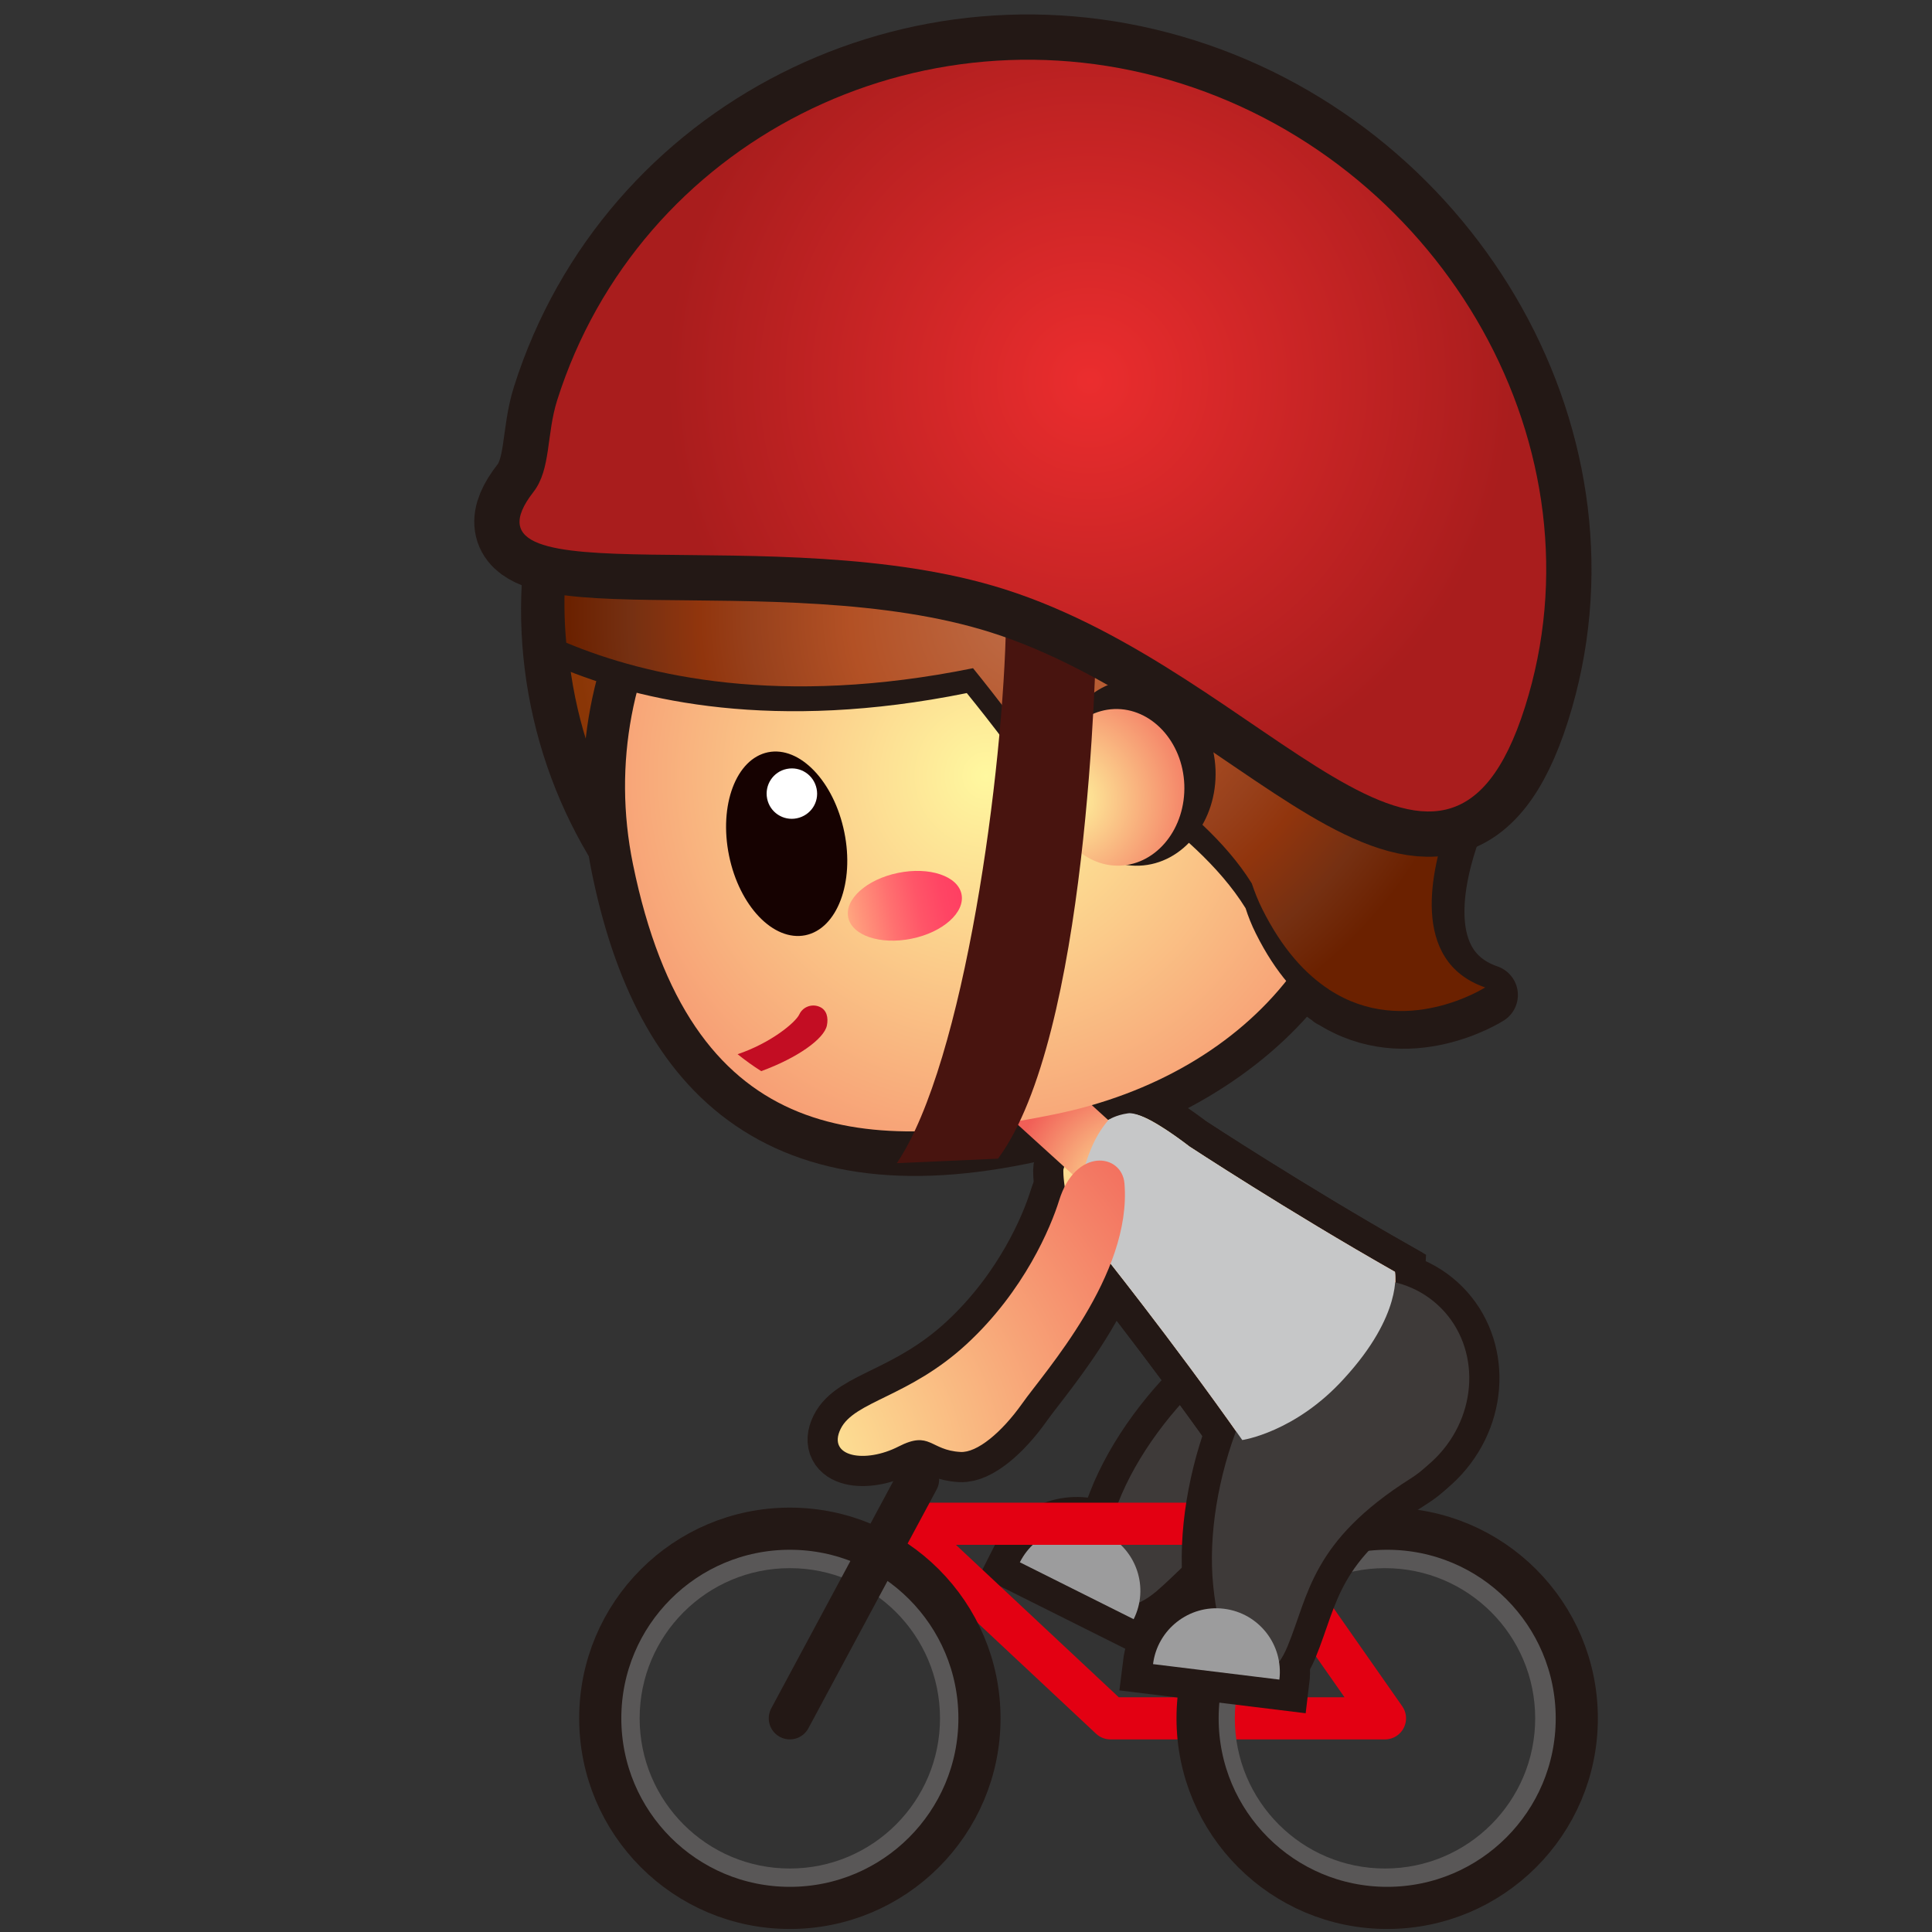 <?xml version="1.0" encoding="iso-8859-1"?>
<!-- Generator: Adobe Illustrator 16.0.0, SVG Export Plug-In . SVG Version: 6.00 Build 0)  -->
<!DOCTYPE svg PUBLIC "-//W3C//DTD SVG 1.1//EN" "http://www.w3.org/Graphics/SVG/1.1/DTD/svg11.dtd">
<svg version="1.1" xmlns="http://www.w3.org/2000/svg" xmlns:xlink="http://www.w3.org/1999/xlink" x="0px" y="0px" width="64px"
	 height="64px" viewBox="0 0 64 64" style="enable-background:new 0 0 64 64;" xml:space="preserve">
<rect x="0" y="0" width="64" height="64" fill="#333333" stroke="none"/>
<g id="person_x5F_biking_x28_ye_x29_">
	
		<radialGradient id="path9_1_" cx="446.035" cy="-161.153" r="15.347" gradientTransform="matrix(0.98 -0.199 -0.199 -0.98 -434.787 -48.632)" gradientUnits="userSpaceOnUse">
		<stop  offset="0" style="stop-color:#FF85B8"/>
		<stop  offset="0.505" style="stop-color:#FF5B5B"/>
		<stop  offset="1" style="stop-color:#E1233C"/>
	</radialGradient>
	
		<path id="path9_21_" style="fill:url(#path9_1_);stroke:#231815;stroke-width:2;stroke-linecap:round;stroke-linejoin:round;stroke-miterlimit:10;" d="
		M35.515,24.476c0.223,0.117,4.309,2.25,6.035,5.039c0.093,0.273,0.199,0.551,0.345,0.843c0.663,1.33,1.434,2.161,2.22,2.675
		l0.005,0.014c0,0,0.006-0.004,0.007-0.006c2.495,1.622,5.155-0.081,5.155-0.081c-2.521-0.869-1.771-3.961-1.23-5.466
		c0.102-0.247,0.206-0.488,0.299-0.75c0.023-0.051,0.04-0.086,0.04-0.086c-0.002-0.008-0.005-0.016-0.005-0.025
		c0.862-2.483,1.738-5.875,0.873-9.771C47.503,8.962,38.848,4.129,30.775,5.765c-2.161,0.438-4.111,1.326-5.786,2.531
		c-0.002-0.002-0.004-0.001-0.004-0.001c-0.017,0.011-0.029,0.022-0.046,0.033c-0.177,0.129-0.35,0.263-0.522,0.399
		c-0.136,0.108-0.27,0.22-0.402,0.332c-0.144,0.122-0.288,0.244-0.43,0.372c-0.219,0.199-0.429,0.406-0.635,0.617
		c-0.093,0.099-0.188,0.199-0.278,0.296c-0.211,0.228-0.41,0.459-0.603,0.699c-0.033,0.038-0.07,0.074-0.1,0.114
		c-0.036,0.044-0.067,0.09-0.103,0.135c-0.017,0.023-0.032,0.049-0.05,0.07c-1.275,1.662-2.192,3.581-2.665,5.635
		c0,0.002,0,0.002,0,0.003l0,0c-0.337,1.462-0.455,2.989-0.311,4.541c2.65,1.108,7.108,2.137,13.475,0.844
		c0,0,1.885,2.313,2.42,3.316L35.515,24.476z"/>
	<circle style="fill:none;stroke:#595757;stroke-width:1.244;stroke-miterlimit:10;" cx="26.164" cy="56.922" r="5.597"/>
	<g id="man_x5F_climbing_x28_ye_x29__11_">
		<g id="g235_11_">
			<g>
				<path id="path8_93_" style="fill:#231815;stroke:#231815;stroke-width:2;stroke-miterlimit:10;" d="M44.513,43.31
					c-2.694,0.094-6.258,3.338-7.477,6.484c-1.224,3.146-0.121,4.105,1.282,2.912c1.401-1.203,2.269-2.742,6.166-3.109
					C48.381,49.231,46.409,43.243,44.513,43.31z"/>
			</g>
			<g>
				<path id="path10_49_" style="fill:#231815;stroke:#231815;stroke-width:2;stroke-miterlimit:10;" d="M33.784,51.753
					c0.522-1.039,1.789-1.461,2.829-0.941c1.038,0.52,1.461,1.787,0.941,2.826L33.784,51.753z"/>
			</g>
			<g>
				<path id="path12_34_" style="fill:#3E3A39;" d="M44.513,43.31c-2.694,0.094-6.258,3.338-7.477,6.484
					c-1.224,3.146-0.121,4.105,1.282,2.912c1.401-1.203,2.269-2.742,6.166-3.109C48.381,49.231,46.409,43.243,44.513,43.31z"/>
			</g>
			<g>
				<path id="path14_35_" style="fill:#9C9C9D;" d="M33.784,51.753c0.522-1.039,1.789-1.461,2.829-0.941
					c1.038,0.52,1.461,1.787,0.941,2.826L33.784,51.753z"/>
			</g>
			
				<polygon style="fill:none;stroke:#E30012;stroke-width:1.396;stroke-linecap:round;stroke-linejoin:round;stroke-miterlimit:10;" points="
				45.879,56.922 36.785,56.922 29.899,50.477 41.369,50.477 			"/>
			<circle style="fill:none;stroke:#595757;stroke-width:1.244;stroke-miterlimit:10;" cx="45.88" cy="56.922" r="5.597"/>
			<circle style="fill:none;stroke:#231815;stroke-width:1.396;stroke-miterlimit:10;" cx="26.165" cy="56.921" r="6.281"/>
			<circle style="fill:none;stroke:#231815;stroke-width:1.396;stroke-miterlimit:10;" cx="45.952" cy="56.921" r="6.281"/>
			<g>
				<path id="path83_25_" style="fill:#231815;stroke:#231815;stroke-width:2;stroke-miterlimit:10;" d="M35.085,39.765
					c-0.273,0.879-1.15,2.993-3.063,4.759c-1.91,1.762-3.726,1.888-4.177,2.814c-0.453,0.93,0.82,1.145,1.92,0.58
					c1.055-0.541,1.035,0.124,2.052,0.18c0.548,0.032,1.365-0.645,2.046-1.607c0.73-1.037,3.641-4.258,3.386-7.289
					C37.164,38.205,35.627,38.006,35.085,39.765z"/>
			</g>
			<g>
				<g id="g226_11_">
					<path id="path34-7-5_744_" style="fill:none;stroke:#231815;stroke-width:2;stroke-miterlimit:10;" d="M39.401,37.978
						c-0.395-0.303-1.498-1.121-1.915-1.065c-0.414,0.058-0.761,0.181-0.761,0.181c-0.775,0.291-1.28,0.85-1.499,1.648
						c0,0-0.021,0.209,0.077,0.781c0.072,0.416,0.772,1.289,1.061,1.801c0,0,2.448,3.047,4.789,6.38c0,0,2.119,0.081,3.731-1.696
						c1.612-1.775,1.325-3.878,1.325-3.878C42.671,40.123,39.401,37.978,39.401,37.978z"/>
					
						<ellipse id="ellipse86_19_" transform="matrix(-0.74 -0.672 0.672 -0.74 47.793 110.202)" style="fill:none;stroke:#231815;stroke-width:2;stroke-miterlimit:10;" cx="45.179" cy="45.871" rx="3.375" ry="3.619"/>
					<path id="path88_21_" style="fill:none;stroke:#231815;stroke-width:2;stroke-miterlimit:10;" d="M43.906,43.352
						c-2.354,1.305-4.057,5.814-3.717,9.173c0.337,3.356,1.757,3.717,2.463,2.011c0.706-1.705,0.778-3.474,4.086-5.564
						C50.041,46.877,45.57,42.43,43.906,43.352z"/>
					<path id="path90_20_" style="fill:none;stroke:#231815;stroke-width:2;stroke-miterlimit:10;" d="M38.196,55.126
						c0.142-1.149,1.196-1.976,2.347-1.834c1.157,0.14,1.979,1.192,1.838,2.347L38.196,55.126z"/>
					<path id="path34-7-5_743_" style="fill:none;stroke:#231815;stroke-width:2;stroke-miterlimit:10;" d="M39.401,37.978
						c-0.452-0.299-1.613-1.158-2.032-1.098c-0.413,0.057-0.644,0.215-0.644,0.215c-0.773,0.291-0.706,1.205-0.924,2.004
						c0,0-0.022,0.209,0.078,0.781c0.07,0.415,0.104,0.848,0.485,1.443c0,0,2.448,3.051,4.788,6.38c0,0,1.752-0.252,3.365-2.029
						c1.608-1.774,1.694-3.542,1.694-3.542C42.671,40.123,39.401,37.978,39.401,37.978z"/>
					<g id="g192_11_">
						<g id="g190_11_">
							<g id="g188_11_">
								<path id="path93_27_" style="fill:#F09400;stroke:#231815;stroke-width:1.542;stroke-miterlimit:10;" d="M49.482,16.882
									c1.7,8.314-4.276,16.554-12.74,18.284c-8.464,1.729-16.701-3.604-18.401-11.917C16.64,14.933,22.122,6.787,30.588,5.056
									C39.053,3.327,47.781,8.567,49.482,16.882z"/>
								
									<radialGradient id="path123_1_" cx="438.192" cy="-154.769" r="14.912" gradientTransform="matrix(0.98 -0.2 -0.2 -0.98 -426.401 -43.752)" gradientUnits="userSpaceOnUse">
									<stop  offset="0" style="stop-color:#C97229"/>
									<stop  offset="0.387" style="stop-color:#BC6330"/>
									<stop  offset="0.603" style="stop-color:#B0522C"/>
									<stop  offset="0.715" style="stop-color:#A84729"/>
									<stop  offset="0.87" style="stop-color:#993F18"/>
									<stop  offset="1" style="stop-color:#8A3606"/>
								</radialGradient>
								<path id="path123_245_" style="fill:url(#path123_1_);" d="M48.771,17.025c1.621,7.93-4.1,15.791-12.171,17.441
									c-8.068,1.65-15.927-3.437-17.546-11.364c-1.623-7.929,3.607-15.697,11.678-17.347C38.799,4.106,47.149,9.096,48.771,17.025
									z"/>
								<path id="path125_123_" style="fill:#231815;stroke:#231815;stroke-width:2.782;stroke-miterlimit:10;" d="M44.543,23.81
									c1.373,6.726-3.165,11.456-9.603,13.102c-8.848,2.26-12.597-1.556-13.972-8.283c-1.377-6.728,2.787-13.269,9.295-14.6
									C36.771,12.697,43.165,17.077,44.543,23.81z"/>
								
									<radialGradient id="path34-7-5_1_" cx="588.049" cy="-294.57" r="33.846" gradientTransform="matrix(0.405 -0.446 -0.74 -0.672 -424.084 98.186)" gradientUnits="userSpaceOnUse">
									<stop  offset="0" style="stop-color:#FFF89F"/>
									<stop  offset="1" style="stop-color:#F15F57"/>
								</radialGradient>
								<path id="path34-7-5_742_" style="fill:url(#path34-7-5_1_);" d="M39.401,37.978c-0.395-0.303-1.498-1.121-1.915-1.065
									c-0.414,0.058-0.761,0.181-0.761,0.181c-0.775,0.291-1.28,0.85-1.499,1.648c0,0-0.021,0.209,0.077,0.781
									c0.072,0.416,0.772,1.289,1.061,1.801c0,0,2.448,3.047,4.789,6.38c0,0,2.119,0.081,3.731-1.696
									c1.612-1.775,1.325-3.878,1.325-3.878C42.671,40.123,39.401,37.978,39.401,37.978z"/>
								
									<radialGradient id="polygon138_1_" cx="342.584" cy="-302.317" r="4.001" gradientTransform="matrix(0.672 -0.74 -0.74 -0.672 -416.495 89.749)" gradientUnits="userSpaceOnUse">
									<stop  offset="0" style="stop-color:#FFF89F"/>
									<stop  offset="1" style="stop-color:#F15F57"/>
								</radialGradient>
								<polygon id="polygon138_12_" style="fill:url(#polygon138_1_);" points="37.402,37.733 35.975,39.308 33.675,37.22 
									35.107,35.644 								"/>
								
									<ellipse id="ellipse140_12_" transform="matrix(-0.74 -0.672 0.672 -0.74 47.793 110.202)" style="fill:#3E3A39;" cx="45.179" cy="45.871" rx="3.375" ry="3.619"/>
								<path id="path142_29_" style="fill:#3E3A39;" d="M43.906,43.352c-2.354,1.305-4.057,5.814-3.717,9.173
									c0.337,3.356,1.757,3.717,2.463,2.011c0.706-1.705,0.778-3.474,4.086-5.564C50.041,46.877,45.57,42.43,43.906,43.352z"/>
								<path id="path144_27_" style="fill:#9C9C9D;" d="M38.196,55.126c0.142-1.149,1.196-1.976,2.347-1.834
									c1.157,0.14,1.979,1.192,1.838,2.347L38.196,55.126z"/>
								<path id="path146_19_" style="fill:none;stroke:#1EA839;stroke-miterlimit:10;" d="M44.462,44.76"/>
								<path id="path34-7-5_741_" style="fill:#C6C7C8;" d="M39.401,37.978c-0.589-0.457-1.613-1.158-2.032-1.098
									c-0.413,0.057-0.644,0.215-0.644,0.215c-0.492,0.572-0.706,1.205-0.924,2.004c0,0-0.022,0.209,0.078,0.781
									c0.07,0.415,0.104,0.848,0.485,1.443c0,0,2.448,3.051,4.788,6.38c0,0,1.752-0.252,3.365-2.029
									c1.961-2.132,1.694-3.542,1.694-3.542C42.671,40.123,39.401,37.978,39.401,37.978z"/>
								
									<radialGradient id="path154_1_" cx="435.826" cy="-159.806" r="22.04" gradientTransform="matrix(0.98 -0.2 -0.2 -0.98 -426.401 -43.752)" gradientUnits="userSpaceOnUse">
									<stop  offset="0" style="stop-color:#FFF89F"/>
									<stop  offset="1" style="stop-color:#F15F57"/>
								</radialGradient>
								<path id="path154_27_" style="fill:url(#path154_1_);" d="M44.543,23.81c1.373,6.726-3.095,11.769-9.603,13.102
									c-6.507,1.33-12.081,0.964-13.972-8.283c-1.377-6.728,2.787-13.269,9.295-14.6C36.771,12.697,43.165,17.077,44.543,23.81z"
									/>
								
									<path id="path156_22_" style="fill:none;stroke:#A4414A;stroke-width:0.835;stroke-linecap:round;stroke-linejoin:round;stroke-miterlimit:10;" d="
									M26.534,20.971c0,0-1.949-1.754-3.582,0.732"/>
								<path id="path164_11_" style="fill:#231815;" d="M35.222,25.046c0.224,0.116,4.311,2.248,6.039,5.039
									c0.087,0.272,0.196,0.55,0.342,0.841c0.663,1.329,1.436,2.161,2.222,2.676l0.003,0.014c0,0,0.006-0.006,0.007-0.007
									c2.5,1.622,5.155-0.079,5.155-0.079c-2.522-0.871-1.771-3.963-1.232-5.466c0.104-0.246,0.209-0.486,0.302-0.749
									c0.025-0.051,0.041-0.086,0.041-0.086c-0.004-0.01-0.006-0.015-0.006-0.024c0.859-2.484,1.738-5.877,0.872-9.772
									C47.213,9.53,38.554,4.698,30.482,6.334c-2.161,0.44-4.111,1.327-5.787,2.531c-0.002-0.002-0.004,0-0.004-0.001
									c-0.016,0.011-0.029,0.022-0.045,0.035c-0.178,0.127-0.351,0.262-0.521,0.399c-0.138,0.108-0.271,0.22-0.401,0.331
									c-0.146,0.122-0.29,0.246-0.431,0.374c-0.219,0.2-0.428,0.406-0.634,0.618c-0.094,0.099-0.188,0.197-0.278,0.297
									c-0.208,0.228-0.409,0.458-0.602,0.699c-0.032,0.038-0.068,0.075-0.1,0.113c-0.036,0.045-0.067,0.092-0.102,0.136
									c-0.02,0.024-0.032,0.05-0.053,0.071c-1.275,1.662-2.19,3.579-2.662,5.634c0,0-0.001,0.002-0.001,0.002l0,0
									c-0.336,1.462-0.454,2.99-0.31,4.542c2.651,1.108,7.108,2.135,13.475,0.844c0,0,1.886,2.311,2.422,3.315L35.222,25.046z"/>
								
									<radialGradient id="path173_1_" cx="445.758" cy="-160.892" r="15.224" gradientTransform="matrix(0.98 -0.199 -0.199 -0.98 -434.787 -48.632)" gradientUnits="userSpaceOnUse">
									<stop  offset="0" style="stop-color:#BF6D48"/>
									<stop  offset="0.387" style="stop-color:#B35125"/>
									<stop  offset="0.603" style="stop-color:#98411C"/>
									<stop  offset="0.715" style="stop-color:#91350D"/>
									<stop  offset="0.87" style="stop-color:#753012"/>
									<stop  offset="1" style="stop-color:#6B2100"/>
								</radialGradient>
								<path id="path173_15_" style="fill:url(#path173_1_);" d="M35.432,24.226c0.223,0.117,4.309,2.25,6.035,5.039
									c0.092,0.273,0.199,0.551,0.344,0.843c0.664,1.33,1.434,2.161,2.221,2.675l0.004,0.014c0,0,0.006-0.004,0.008-0.006
									c2.494,1.622,5.154-0.081,5.154-0.081c-2.521-0.869-1.771-3.961-1.23-5.466c0.102-0.247,0.207-0.488,0.299-0.75
									c0.023-0.051,0.041-0.086,0.041-0.086c-0.002-0.008-0.006-0.016-0.006-0.025c0.863-2.483,1.275-5.674,0.412-9.568
									c-1.754-7.9-9.949-12.936-18.021-11.3c-2.161,0.438-4.111,1.326-5.786,2.531c-0.002-0.002-0.004-0.001-0.004-0.001
									c-0.017,0.011-0.029,0.022-0.046,0.033c-0.177,0.129-0.35,0.263-0.522,0.399c-0.136,0.108-0.27,0.22-0.402,0.332
									c-0.144,0.122-0.288,0.244-0.43,0.372c-0.219,0.199-0.429,0.406-0.635,0.617c-0.093,0.099-0.188,0.199-0.278,0.296
									c-0.211,0.228-0.41,0.459-0.603,0.699c-0.033,0.038-0.07,0.074-0.1,0.114c-0.036,0.044-0.067,0.09-0.103,0.135
									c-0.017,0.023-0.032,0.049-0.05,0.07c-1.275,1.662-2.192,3.581-2.665,5.635c0,0.002,0,0.002,0,0.003l0,0
									c-0.337,1.462-0.455,2.989-0.311,4.541c2.65,1.108,7.108,2.137,13.475,0.844c0,0,1.884,2.313,2.419,3.316L35.432,24.226z"/>
							</g>
						</g>
					</g>
					<g id="g213_468_">
						
							<linearGradient id="path207_1_" gradientUnits="userSpaceOnUse" x1="554.41" y1="233.086" x2="558.242" y2="233.086" gradientTransform="matrix(0.98 -0.2 0.2 0.98 -561.769 -86.861)">
							<stop  offset="0" style="stop-color:#FFA67F"/>
							<stop  offset="0.097" style="stop-color:#FF967B"/>
							<stop  offset="0.365" style="stop-color:#FF7170"/>
							<stop  offset="0.614" style="stop-color:#FF5568"/>
							<stop  offset="0.834" style="stop-color:#FF4564"/>
							<stop  offset="1" style="stop-color:#FF3F62"/>
						</linearGradient>
						<path id="path207_18_" style="fill:url(#path207_1_);" d="M31.851,29.62c-0.122-0.601-1.064-0.917-2.102-0.704
							c-1.035,0.211-1.775,0.871-1.651,1.474c0.12,0.6,1.062,0.917,2.1,0.705C31.233,30.885,31.975,30.224,31.851,29.62z"/>
					</g>
					<g id="g213_467_">
						<path id="path209_286_" style="fill:#160201;" d="M27.969,27.567c0.342,1.667-0.237,3.198-1.29,3.414
							c-1.057,0.213-2.186-0.966-2.528-2.636c-0.343-1.675,0.234-3.207,1.289-3.425C26.494,24.705,27.626,25.888,27.969,27.567z"/>
						<path id="path211_237_" style="fill:#FFFFFF;" d="M27.051,26.126c0.093,0.452-0.199,0.887-0.655,0.981
							c-0.452,0.093-0.891-0.197-0.983-0.648c-0.093-0.453,0.198-0.896,0.649-0.987C26.519,25.378,26.957,25.671,27.051,26.126z"/>
					</g>
					<path id="path213_12_" style="fill:#C30D23;" d="M26.48,33.6c-0.129,0.279-0.964,0.959-2.046,1.322
						c0.249,0.199,0.51,0.389,0.783,0.561c1.215-0.445,2.087-1.076,2.175-1.513c0.053-0.255-0.001-0.521-0.252-0.622
						C26.887,33.243,26.593,33.357,26.48,33.6z"/>
					<path id="ellipse215_10_" style="fill:#231815;" d="M37.507,22.515c1.456-0.056,2.691,1.277,2.759,2.982
						c0.063,1.7-1.065,3.125-2.527,3.18c-1.459,0.056-2.695-1.28-2.762-2.981C34.914,23.995,36.047,22.568,37.507,22.515z"/>
					
						<radialGradient id="path222_1_" cx="464.075" cy="-96.559" r="5.278" gradientTransform="matrix(0.999 -0.038 -0.038 -0.999 -431.964 -52.336)" gradientUnits="userSpaceOnUse">
						<stop  offset="0" style="stop-color:#FFF89F"/>
						<stop  offset="1" style="stop-color:#F15F57"/>
					</radialGradient>
					<path id="path222_16_" style="fill:url(#path222_1_);" d="M39.232,25.995c0.051,1.433-0.899,2.632-2.128,2.68
						c-1.231,0.046-2.269-1.078-2.321-2.511c-0.054-1.432,0.898-2.627,2.126-2.676C38.14,23.443,39.179,24.568,39.232,25.995z"/>
					<path id="path224_14_" style="fill:#48140F;" d="M33.327,20.554c-0.076,4.902-1.367,14.634-3.618,17.977l3.352-0.149
						c2.976-4.029,3.245-16.387,3.266-17.785L33.327,20.554z"/>
				</g>
			</g>
			<g>
				
					<radialGradient id="path233_1_" cx="280.594" cy="-333.552" r="18.218" gradientTransform="matrix(0.208 -0.978 -0.978 -0.208 -359.796 254.026)" gradientUnits="userSpaceOnUse">
					<stop  offset="0" style="stop-color:#FFF89F"/>
					<stop  offset="1" style="stop-color:#F15F57"/>
				</radialGradient>
				<path id="path233_10_" style="fill:url(#path233_1_);" d="M35.085,39.765c-0.273,0.879-1.15,2.993-3.063,4.759
					c-1.91,1.762-3.726,1.888-4.177,2.814c-0.453,0.93,0.82,1.145,1.92,0.58c1.055-0.541,1.035,0.124,2.052,0.18
					c0.548,0.032,1.365-0.645,2.046-1.607c0.73-1.037,3.641-4.258,3.386-7.289C37.164,38.205,35.627,38.006,35.085,39.765z"/>
			</g>
		</g>
		<path id="path237_11_" style="fill:#231815;stroke:#231815;stroke-width:3;stroke-miterlimit:10;" d="M50.514,23.431
			c-2.717,8.554-8.532-1.15-17.236-3.911c-7.553-2.402-18.449,0.419-15.605-3.226c0.58-0.746,0.426-1.906,0.785-3.038
			C21.17,4.7,30.431,0.008,39.139,2.771C47.844,5.534,53.229,14.879,50.514,23.431z"/>
		
			<radialGradient id="path244_1_" cx="484.91" cy="74.557" r="14.012" gradientTransform="matrix(0.953 0.302 0.302 -0.953 -448.543 -62.777)" gradientUnits="userSpaceOnUse">
			<stop  offset="0" style="stop-color:#EB2D2E"/>
			<stop  offset="1" style="stop-color:#A91D1D"/>
		</radialGradient>
		<path id="path244_14_" style="fill:url(#path244_1_);" d="M50.514,23.431c-2.717,8.554-8.532-1.15-17.236-3.911
			c-7.553-2.402-18.449,0.419-15.605-3.226c0.58-0.746,0.426-1.906,0.785-3.038C21.17,4.7,30.431,0.008,39.139,2.771
			C47.844,5.534,53.229,14.879,50.514,23.431z"/>
	</g>
	<g id="Layer_1_161_">
	</g>
	
		<line style="fill:none;stroke:#231815;stroke-width:1.396;stroke-linecap:round;stroke-linejoin:round;stroke-miterlimit:10;" x1="26.164" y1="56.921" x2="30.412" y2="49.012"/>
</g>
<g id="Layer_1">
</g>
</svg>
